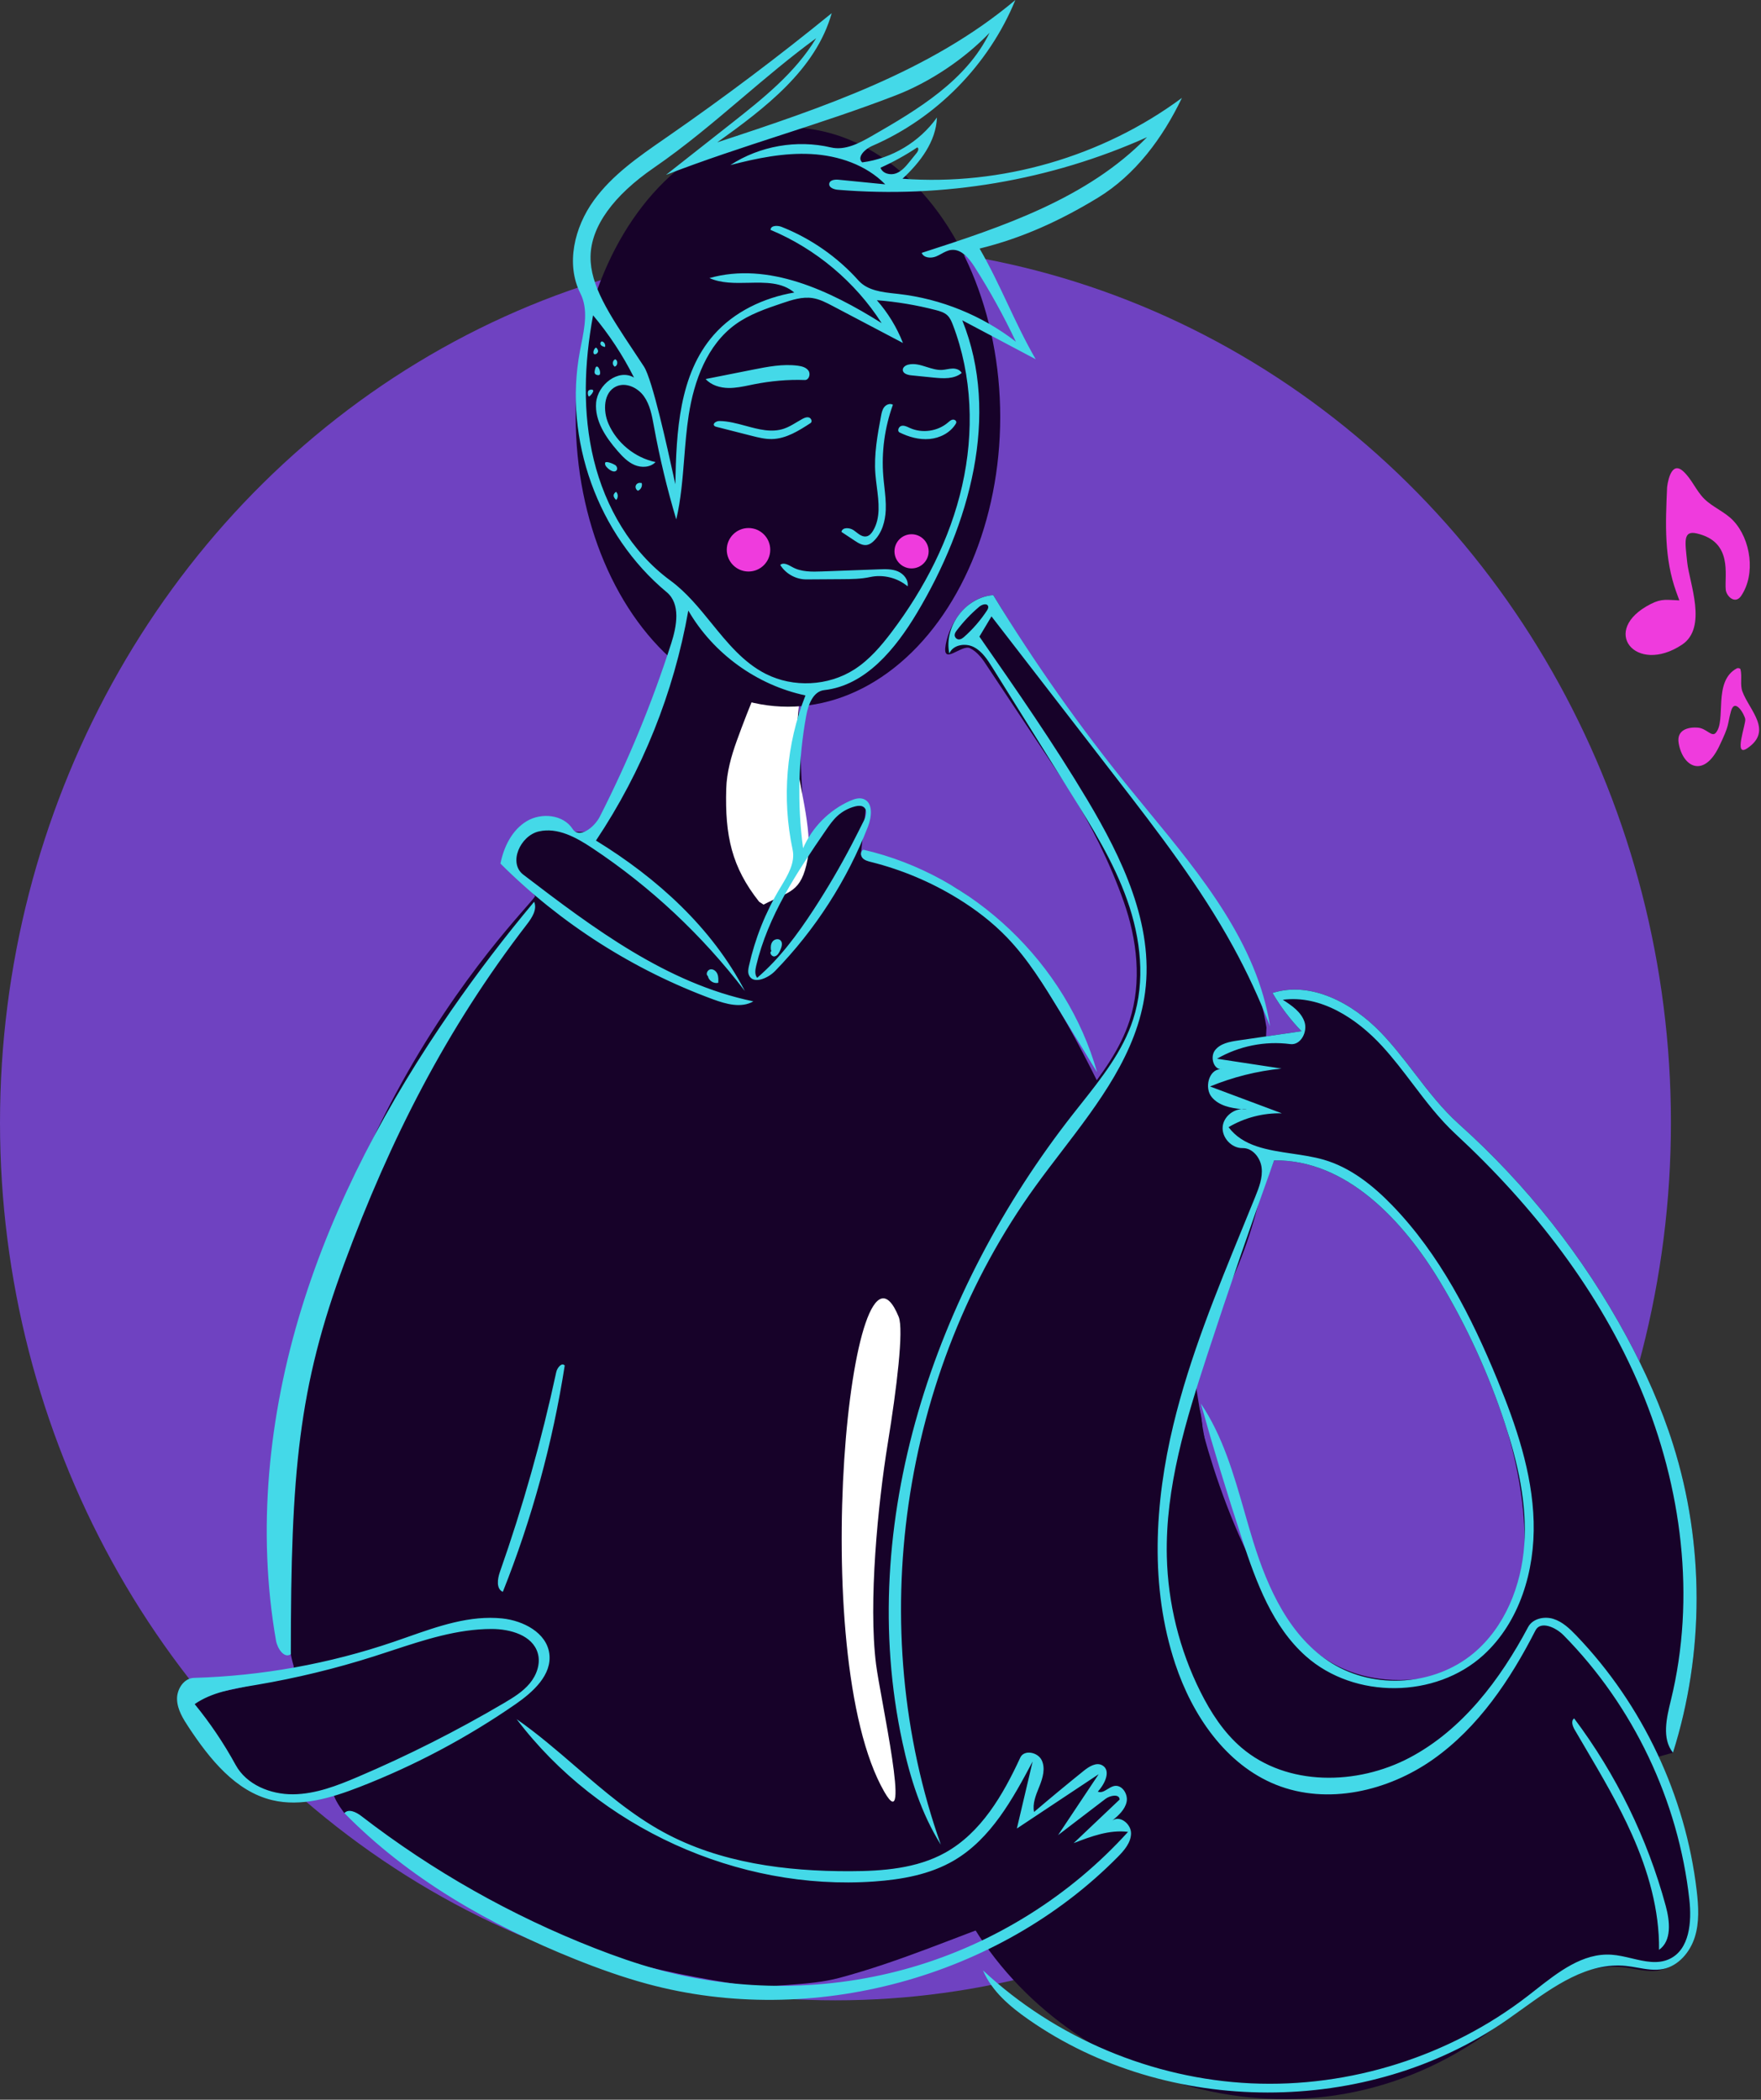 <svg width="567" height="676" viewBox="0 0 567 676" fill="none" xmlns="http://www.w3.org/2000/svg">
<rect x="0" y="0" width="567" height="676" fill="#333333" stroke="none"/>
<ellipse cx="269" cy="361.414" rx="269" ry="282.586" fill="#6F42C1"/>
<path fill-rule="evenodd" clip-rule="evenodd" d="M319.804 191.598C333.027 213.31 346.566 234.532 362.588 254.269L364.298 256.367L372.132 265.909C388.213 285.558 403.914 306.073 407.774 330.81C406.832 345.539 410.082 365.099 406.026 383.776C403.22 396.691 398.538 409.166 393.084 419.259L391.806 423.343C390.67 426.958 389.54 430.511 388.464 433.833L386.61 439.519L385.6 442.651C379.461 461.816 374.075 481.444 374.54 501.499C374.889 516.565 378.605 531.544 385.339 545.026C388.698 551.753 392.881 558.204 398.603 563.081C413.215 575.537 435.773 575.242 452.746 566.265C469.72 557.289 481.845 541.185 490.868 524.236C492.318 521.511 496.038 520.68 498.985 521.598C501.932 522.515 504.262 524.747 506.399 526.974C527.734 549.211 541.562 578.528 545.15 609.135C545.736 614.133 546.041 619.303 544.521 624.1C543.001 628.896 539.297 633.284 534.371 634.306C530.435 635.122 526.42 633.742 522.422 633.329C508.088 631.85 495.362 641.711 483.981 650.753C423.368 698.909 343.213 671.847 312.319 618.516C288.944 578.164 289.63 515.92 289.63 494.032C289.63 472.144 330.224 372.289 344.286 359.133L345.756 357.268L348.647 353.616C354.744 345.881 360.65 337.935 363.676 328.634C367.717 316.21 366.133 302.504 361.776 290.187C357.419 277.87 351.205 265.351 344.286 254.269L317.966 214.661C316.469 212.296 314.803 209.929 312.319 208.687C309.609 207.333 303.202 214.661 304.498 207.534C305.795 200.407 311.205 192.206 319.804 191.598Z" fill="#170229"/>
<path fill-rule="evenodd" clip-rule="evenodd" d="M484.575 458.38C479.352 442.433 472.327 427.076 463.677 412.696C451.748 392.863 433.376 373.238 410.234 373.587C402.778 394.283 403.314 369.557 400.085 369.63C396.504 369.711 393.281 366.184 393.685 362.625C394.09 359.066 398.021 356.35 401.492 357.232C397.389 356.929 392.82 356.4 390.177 353.246C387.534 350.092 389.417 343.727 393.497 344.264C390.745 344.486 389.527 340.307 391.213 338.121C392.899 335.934 395.912 335.379 398.644 334.981C405.453 333.989 412.261 332.998 419.07 332.006C415.474 328.294 412.327 324.148 409.717 319.687C422.107 315.764 435.45 322.961 444.488 332.3C453.526 341.639 460.085 353.253 469.767 361.922C491.507 381.384 509.847 404.632 523.713 430.305C529.714 441.415 534.89 452.996 538.689 465.038C548.797 497.085 548.785 532.242 538.655 564.282C311.634 627.748 400.246 481.942 385.392 451.558C383.843 448.389 395.051 500.608 419.07 527.425C428.969 538.478 442.617 541.962 455.963 540.609C510.364 535.096 485.118 460.039 484.575 458.38Z" fill="#170229"/>
<path fill-rule="evenodd" clip-rule="evenodd" d="M110.888 583.719C227.199 652.579 280.242 628.073 290.677 627.748C330.839 626.494 401.037 538.249 407.752 530.658C409.428 528.764 410.308 525.922 410.003 523.412C409.844 522.111 407.382 522.471 406.626 521.402C404.183 517.947 402.38 514.063 400.659 510.197C384.739 474.439 386.707 429.274 372.655 392.741C364.444 371.392 333.755 294.972 302.516 283.359C295.102 280.603 284.948 276.927 277.226 275.215C277.117 275.191 278.87 259.432 278.87 259.432H270.842C270.842 259.432 260.973 274.691 260.643 273.569C257.944 264.395 257.944 243.502 256.927 223.775C256.295 211.527 221.62 196.571 221.62 196.571C220.728 196.22 207.148 238.002 192.329 265.83C189.916 270.362 175.468 265.83 175.468 265.83C175.468 265.83 172.331 266.44 170.362 268.375C168.394 270.31 163.981 277.691 163.981 277.691C163.981 277.691 172.389 288.381 172.301 288.533C169.282 293.755 82.171 376.931 91.595 518.208C91.595 518.208 92.593 529.736 94.533 536.323C95.984 541.25 57 547.158 57 547.158C57 547.158 72.865 571.124 85.881 577.67C98.897 584.216 106.514 574.75 107.374 577.67C108.164 580.353 110.888 583.719 110.888 583.719Z" fill="#170229"/>
<path fill-rule="evenodd" clip-rule="evenodd" d="M244.429 290.325C235.598 279.174 233.39 269.098 233.831 253.922C233.983 248.688 235.419 243.504 237.197 238.58C241.295 227.234 245.976 216.069 251.393 205.291C253.028 202.039 255.921 204.455 256.548 206.171C257.409 208.534 258.092 211.043 258.083 213.558C258.049 223.456 256.089 233.313 256.419 243.206C256.685 251.153 261.869 267.287 260.004 276.778C257.916 287.407 254.398 286.797 245.84 291.238L244.429 290.325Z" fill="white"/>
<path fill-rule="evenodd" clip-rule="evenodd" d="M111.645 578.175C125.191 576.955 140.86 574.971 151.796 565.718C155.62 562.483 157.37 556.641 161.971 554.663C163.851 553.854 202.154 593.67 259.645 599.621C301.969 604.002 324.001 581.855 324.425 585.248C324.936 589.342 331.164 608.945 330.103 612.932C329.57 614.934 327.605 616.578 325.653 617.272C306.826 623.96 289.703 631.548 270.41 636.739C264.983 638.199 259.315 638.639 253.71 639.049C248.769 639.411 243.744 639.799 238.846 639.049C225.172 636.956 211.54 634.304 198.224 630.555C187.526 627.543 177.225 623.212 167.014 618.825C158.093 614.994 149.045 611.211 140.899 605.93C133.595 601.196 127.346 594.977 121.012 589.008C118.969 587.082 117.582 584.563 115.868 582.341L111.645 578.175Z" fill="#170229"/>
<ellipse cx="253.708" cy="134.26" rx="68.337" ry="93.26" fill="#170229"/>
<circle cx="293.5" cy="177.5" r="5.5" fill="#EF3BDD"/>
<path fill-rule="evenodd" clip-rule="evenodd" d="M326.923 0C299.638 23.003 264.832 34.669 230.937 45.837C246.304 34.824 262.67 22.434 267.792 4.235C250.737 18.144 233.138 31.387 215.049 43.923C214.692 44.171 214.333 44.419 213.975 44.667C205.614 50.454 197.092 56.352 191.153 64.582C184.958 73.164 182.089 85.016 186.871 94.458C189.411 99.474 188.244 105.355 187.13 110.965C186.992 111.665 186.853 112.36 186.724 113.05C181.382 141.388 192.49 172.234 214.672 190.661C219.18 194.406 217.922 201.525 216.129 207.105C209.971 226.275 202.274 244.952 193.137 262.896C191.356 266.393 186.491 270.159 184.357 266.866C181.357 262.237 174.334 261.538 169.601 264.371C164.868 267.204 162.212 272.616 161.136 278.026C180.459 297.319 204.013 312.352 229.648 321.754C233.835 323.29 238.707 324.627 242.562 322.386C214.71 316.627 191.084 298.868 168.49 281.594C163.59 277.849 167.478 269.071 173.485 267.677C179.493 266.282 185.508 269.592 190.646 273.004C209.448 285.489 226.15 301.13 239.842 319.074C229.238 298.656 211.496 282.651 191.887 270.618C206.774 248.346 216.97 222.954 221.62 196.571C229.633 210.406 243.696 220.59 259.339 223.888C253.148 239.563 251.691 257.072 255.204 273.554C256.095 277.733 253.666 281.76 251.436 285.46C251.315 285.659 251.196 285.858 251.077 286.056C246.465 293.738 243.102 302.168 241.158 310.915C240.942 311.887 240.748 312.93 241.111 313.858C242.351 317.028 247.169 315.067 249.544 312.628C262.484 299.337 272.723 283.427 279.459 266.143C280.685 262.998 281.186 258.373 278.01 257.23C276.614 256.727 275.069 257.227 273.712 257.826C266.999 260.79 261.477 266.361 258.573 273.101C256.673 258.924 257.018 244.449 259.591 230.38C260.238 226.841 261.801 222.58 265.377 222.183C278.737 220.7 288.346 208.86 295.247 197.324C312.162 169.052 322.151 133.682 309.828 103.127L333.465 115.656C329.956 109.551 327.196 103.696 324.437 97.841C321.677 91.985 318.918 86.13 315.409 80.025C329.066 76.668 341.27 71.087 353.42 63.707C365.571 56.327 374.411 44.346 380.547 31.522C354.917 50.485 322.383 59.895 290.587 57.541C296.27 52.283 301.397 45.568 301.671 37.831C296.093 45.676 287.152 51.044 277.604 52.279C275.783 50.626 278.496 47.976 280.754 47.004C301.441 38.099 318.39 20.844 326.923 0ZM210.508 137.054L210.55 137.286C212.396 147.394 214.797 157.399 217.741 167.243C219.246 160.792 219.771 154.182 220.297 147.568C220.665 142.923 221.035 138.276 221.743 133.679C223.462 122.535 227.694 111.009 236.836 104.41C241.302 101.186 246.608 99.38 251.826 97.618C254.998 96.548 258.322 95.462 261.63 95.972C263.924 96.325 266.025 97.422 268.078 98.503L290.73 110.427C288.758 105.395 285.9 100.711 282.326 96.656C288.722 97.151 295.074 98.211 301.284 99.821C302.648 100.174 304.066 100.588 305.078 101.569C305.919 102.384 306.385 103.501 306.804 104.594C313.079 120.966 313.669 139.251 309.793 156.351C305.918 173.451 297.718 189.399 287.157 203.396C283.697 207.981 279.901 212.445 275.061 215.54C266.678 220.901 255.443 221.461 246.568 216.962C239.379 213.317 234.259 207.015 229.11 200.677C225.049 195.678 220.97 190.656 215.843 186.898C203.226 177.651 194.908 163.283 191.195 148.088C187.481 132.893 188.103 116.894 190.953 101.514C196.109 107.65 200.543 114.391 204.136 121.555C199.121 118.59 192.427 123.84 191.935 129.645C191.444 135.449 195.019 140.779 198.844 145.173C200.423 146.987 202.144 148.788 204.36 149.721C206.576 150.655 209.416 150.506 211.072 148.762C204.428 147.371 198.585 142.602 195.89 136.373C194.101 132.236 194.29 126.343 198.371 124.429C201.483 122.97 205.334 124.783 207.33 127.582C209.279 130.318 209.904 133.743 210.508 137.054ZM288.344 94.535C283.993 94.057 279.311 93.542 276.432 90.325C269.661 82.758 261.112 76.793 251.675 73.047C250.314 72.507 248.094 72.551 248.119 74.015C262.688 80.119 275.331 90.734 283.865 104.027C267.188 93.552 247.377 84.183 228.421 89.524C232.251 91.239 236.668 91.143 241.024 91.048C246.437 90.931 251.757 90.815 255.742 94.179C245.919 95.841 236.38 100.345 229.804 107.831C218.646 120.534 217.76 138.982 217.442 155.886C217.301 155.255 217.102 154.351 216.858 153.235C214.914 144.363 210.048 122.148 207.33 118.004C206.248 116.356 205.187 114.759 204.156 113.207C196.178 101.198 189.997 91.893 190.142 82.564C190.294 72.841 197.594 62.914 210.55 54.002C220.652 47.054 229.819 39.281 238.991 31.503C246.73 24.941 254.472 18.375 262.781 12.301C256.078 23.438 245.638 31.732 235.424 39.773L214.432 56.3C226.743 51.533 239.108 47.505 251.474 43.477C263.84 39.449 276.205 35.421 288.516 30.654C299.436 26.425 310.508 18.999 318.617 10.549C311.144 25.922 295.482 35.301 280.657 43.809C276.616 46.128 272.063 48.531 267.528 47.465C256.57 44.891 244.593 46.991 235.166 53.142C243.675 50.946 252.407 49.121 261.182 49.597C269.957 50.074 278.873 53.075 285.026 59.349L270.002 57.863C268.798 57.744 267.162 57.94 266.996 59.138C266.821 60.403 268.5 60.994 269.772 61.1C303.672 63.926 338.283 58.11 369.314 44.17C350.17 63.879 322.907 72.984 296.758 81.415C297.41 83.068 299.754 83.234 301.399 82.564C301.983 82.326 302.544 82.019 303.104 81.712C304.12 81.156 305.131 80.602 306.269 80.469C309.502 80.092 312.001 83.136 313.754 85.878C318.708 93.632 323.167 101.702 327.097 110.022C316.216 101.579 302.987 96.196 289.303 94.641C288.986 94.605 288.666 94.57 288.344 94.535ZM274.329 271.727C270.536 279.004 266.385 286.094 261.896 292.964C256.705 300.907 250.995 308.628 243.793 314.805C242.94 313.777 243.162 312.259 243.467 310.958C247.24 294.916 256.581 280.826 265.935 267.259C267.028 265.674 268.135 264.077 269.546 262.767C271.175 261.255 273.189 260.161 275.344 259.618C276.285 259.381 277.38 259.278 278.138 259.884C279.41 260.901 278.787 262.922 278.058 264.379C276.828 266.835 275.599 269.291 274.329 271.727ZM295.203 49.164L292.948 51.961C291.704 53.504 290.371 55.113 288.516 55.811C286.661 56.509 284.151 55.875 283.503 54.002C287.614 52.151 291.574 49.961 295.327 47.463C295.949 47.705 295.622 48.645 295.203 49.164ZM194.676 111.695C194.208 111.572 193.697 111.42 193.43 111.016C193.162 110.612 193.379 109.903 193.863 109.919C194.576 110.125 195.029 110.975 194.8 111.682L194.676 111.695ZM191.233 113.971C190.747 113.323 191.423 112.157 191.797 111.943C192.082 111.779 192.68 112.75 192.551 113.215C192.398 113.765 191.793 114.249 191.233 113.971ZM309.632 120.089C307.216 122.088 303.725 121.88 300.605 121.566L293.365 120.836C292.185 120.717 290.666 120.245 290.677 119.06C290.684 118.199 291.577 117.618 292.411 117.404C294.395 116.894 296.376 117.52 298.376 118.151C300.019 118.67 301.674 119.193 303.355 119.094C303.878 119.063 304.396 118.971 304.914 118.879C305.519 118.772 306.124 118.664 306.738 118.655C307.876 118.636 309.139 119.063 309.632 120.089ZM260.328 119.368C259.589 118.271 258.16 117.901 256.848 117.733C252.038 117.114 247.18 118.063 242.424 119.008L234.238 120.634L227.199 122.032C229.029 124.054 231.882 124.884 234.609 124.912C236.889 124.936 239.134 124.471 241.372 124.007C241.811 123.915 242.251 123.824 242.69 123.737C248.094 122.663 253.617 122.149 259.123 122.346C260.444 122.393 261.066 120.466 260.328 119.368ZM341.202 325.525C336.107 317.187 330.954 308.774 324.168 301.742C319.477 296.88 314.062 292.746 308.301 289.214C299.684 283.931 290.256 279.971 280.45 277.517C279.446 277.266 278.37 276.99 277.692 276.209C277.013 275.429 277.045 273.967 278 273.569C313.422 281.714 343.385 310.251 353.247 345.234L341.202 325.525ZM179.093 441.765C179.396 440.354 180.849 438.555 181.829 439.615C177.944 464.551 171.245 489.048 161.9 512.491C159.721 511.531 160.16 508.348 160.95 506.102C168.346 485.068 174.409 463.565 179.093 441.765ZM525.438 590.583C530.663 602.297 534.326 614.923 534.17 627.748C538.331 624.817 537.663 618.537 536.332 613.624C530.438 591.872 520.37 571.259 506.839 553.237C505.748 553.998 506.313 555.696 506.983 556.845C508.056 558.687 509.138 560.525 510.22 562.363L510.22 562.364L510.221 562.365L510.221 562.366C515.649 571.587 521.082 580.818 525.438 590.583ZM227.811 314.184C227.17 313.474 227.845 312.187 228.794 312.068C229.743 311.949 230.628 312.697 230.99 313.582C231.352 314.467 231.313 315.458 231.267 316.413C229.811 316.786 228.154 315.699 227.915 314.215L227.811 314.184ZM145.354 325.228C124.844 354.839 107.617 386.975 97.037 421.407C86.458 455.838 82.679 492.672 88.86 528.158C89.307 530.726 91.51 534.073 93.638 532.567C93.638 473.683 96.132 446.536 110.888 406.683C125.645 366.831 143.71 331.223 169.665 297.573C171.294 295.46 173.026 292.779 171.986 290.322C162.58 301.541 153.69 313.193 145.354 325.228ZM166.005 548.648C150.369 559.474 133.454 568.45 115.725 575.332C106.755 578.813 96.988 581.794 87.633 579.548C75.785 576.704 67.486 566.265 60.76 556.105C58.951 553.372 57.127 550.433 57.005 547.158C56.883 543.882 59.165 540.286 62.442 540.192C84.285 539.571 106.032 535.648 126.716 528.598C128.198 528.093 129.683 527.571 131.173 527.047L131.178 527.045L131.181 527.044C141.149 523.539 151.305 519.968 161.722 521.056C168.496 521.764 175.979 525.641 176.869 532.394C177.767 539.209 171.657 544.736 166.005 548.648ZM62.679 548.634C67.667 554.733 72.088 561.295 75.866 568.208C79.352 574.587 87.074 577.727 94.342 577.669C101.611 577.612 108.571 574.898 115.257 572.046C131.408 565.158 147.113 557.225 162.242 548.313C165.261 546.535 168.316 544.667 170.559 541.976C172.802 539.285 174.127 535.583 173.143 532.221C171.456 526.454 164.295 524.446 158.287 524.447C147.242 524.45 136.611 527.95 126.065 531.423L126.064 531.423L126.063 531.424L126.062 531.424L126.061 531.425L126.06 531.425L126.059 531.425L126.058 531.426L126.057 531.426L126.056 531.426C124.141 532.057 122.228 532.687 120.317 533.294C108.027 537.201 95.465 540.249 82.752 542.409C82.32 542.482 81.888 542.555 81.455 542.628L81.454 542.628C74.888 543.731 68.133 544.866 62.679 548.634ZM359.365 250.382L319.235 198.445L315.343 204.954C327.313 222.182 339.294 239.426 350.049 257.438C361.331 276.333 371.546 297.625 368.694 319.447C366.15 338.914 353.841 354.992 341.713 370.834C338.916 374.487 336.129 378.128 333.473 381.795C289.896 441.962 278.099 523.865 302.924 593.885C296.65 583.906 293.052 572.468 290.564 560.945C275.338 490.426 300.931 415.512 345.436 358.731C346.273 357.663 347.119 356.596 347.967 355.527L347.974 355.517C354.69 347.047 361.499 338.459 364.826 328.231C368.867 315.807 367.283 302.102 362.926 289.785C358.569 277.467 351.595 266.274 344.676 255.192L319.52 214.903C317.916 212.333 316.179 209.64 313.469 208.285C310.76 206.931 306.805 207.592 305.662 210.397C303.807 201.707 310.94 192.225 319.804 191.598C333.027 213.31 347.716 234.13 363.739 253.867C365.663 256.237 367.615 258.609 369.574 260.991L369.574 260.992C386.881 282.028 404.767 303.77 408.925 330.407C405.543 321.624 401.573 313.066 397.051 304.811C386.439 285.435 372.872 267.863 359.365 250.382ZM315.287 195.342C312.616 197.596 310.194 200.144 308.08 202.928C307.735 203.382 307.383 203.885 307.376 204.456C307.367 205.142 307.944 205.786 308.627 205.852C309.362 205.923 310.014 205.415 310.564 204.923C313.293 202.484 315.706 199.692 317.724 196.639C318.017 196.196 318.314 195.664 318.142 195.161C317.775 194.091 316.152 194.613 315.287 195.342ZM280.14 185.781C284.342 184.865 288.942 186.002 292.234 188.769C292.576 186.744 291.015 184.786 289.129 183.973C287.243 183.16 285.111 183.221 283.059 183.297L264.687 183.972C261.437 184.092 258 184.17 255.156 182.592L254.98 182.494C253.751 181.809 252.226 180.958 251.219 181.886C252.982 184.735 256.286 186.562 259.636 186.54L271.141 186.465C274.155 186.445 277.195 186.423 280.14 185.781ZM191.812 118.227C192.624 117.199 193.646 120.03 193.052 120.663C192.815 120.914 191.7 120.784 191.489 120.152C191.277 119.52 191.812 118.227 191.812 118.227ZM198.372 158.345C199.065 159.021 199.079 160.269 198.4 160.96C196.57 159.304 198.372 158.345 198.372 158.345ZM205.402 157.993C206.384 157.63 206.946 156.405 206.581 155.424L206.462 155.534C205.822 155.28 205.01 155.617 204.738 156.249C204.465 156.881 204.778 157.702 205.402 157.993ZM270.922 171.246C271.206 169.679 273.583 169.803 274.881 170.726C275.121 170.897 275.362 171.084 275.605 171.272C276.678 172.102 277.796 172.967 279.059 172.671C279.977 172.457 280.639 171.661 281.119 170.85C283.585 166.691 282.947 161.692 282.317 156.76V156.76V156.76V156.76V156.76V156.759V156.759V156.759L282.317 156.759C282.137 155.35 281.958 153.946 281.852 152.569C281.374 146.342 282.51 140.115 283.662 133.976C283.855 132.946 284.068 131.871 284.718 131.049C285.368 130.227 286.6 129.762 287.496 130.306C284.845 137.619 283.78 145.503 284.395 153.257C284.486 154.396 284.612 155.534 284.738 156.672L284.738 156.673C285.016 159.178 285.294 161.682 285.19 164.196C285.038 167.852 283.962 171.648 281.323 174.182C280.718 174.764 280.008 175.284 279.184 175.442C277.772 175.711 276.408 174.881 275.21 174.087L270.922 171.246ZM189.439 125.816C189.094 126.28 189.309 127.637 189.647 127.629C189.985 127.621 191.078 126.296 191.019 125.78C190.959 125.263 189.784 125.351 189.439 125.816ZM198.061 115.676C197.198 116.028 197.049 117.423 197.819 117.948L197.824 118.046C198.915 117.913 199.103 116.022 198.061 115.676ZM299.27 141.337C302.585 141.042 305.871 139.391 307.649 136.579C307.777 136.377 307.9 136.158 307.903 135.919C307.91 135.35 307.21 134.996 306.654 135.116C306.154 135.223 305.753 135.572 305.364 135.911C305.32 135.95 305.277 135.988 305.233 136.025C301.932 138.867 296.956 139.589 292.983 137.803C292.879 137.756 292.774 137.708 292.669 137.659C291.89 137.298 291.075 136.92 290.253 137.112C289.321 137.33 288.782 138.802 289.64 139.226C292.625 140.698 295.956 141.632 299.27 141.337ZM198.103 149.738C198.646 150.124 198.921 150.965 198.487 151.469C197.888 152.164 196.766 151.618 196.047 151.049C195.402 150.539 194.688 149.86 194.826 149.05C194.965 148.24 197.56 149.353 198.103 149.738ZM185.487 568.875C179.274 563.52 173.053 558.157 166.347 553.481C192.846 588.479 237.594 608.81 281.385 605.749C290.34 605.123 299.454 603.507 307.192 598.957C319.038 591.992 326.045 579.247 332.486 567.108L327.406 588.691L353.745 571.201L340.678 590.807L355.907 579.169C357.419 578.013 360.412 577.454 360.498 579.356L345.691 593.397C351.31 591.222 357.22 589.008 363.196 589.77C344.607 610.324 320.236 625.592 293.631 633.351C267.026 641.109 238.269 641.336 211.545 633.998C204.773 632.138 198.138 629.807 191.597 627.251C164.656 616.724 139.226 602.336 116.328 584.663C114.716 583.419 112.248 582.203 110.888 583.719C131.545 604.8 157.759 619.771 185.155 630.752C192.762 633.801 200.493 636.566 208.403 638.708C261.299 653.038 321.349 636.845 359.869 597.865C361.981 595.728 364.161 593.22 364.169 590.216C364.178 587.212 360.565 584.331 358.157 586.126C360.122 584.472 362.204 582.63 362.739 580.119C363.275 577.608 361.257 574.485 358.742 575C358.003 575.151 357.303 575.58 356.619 575.999C355.554 576.651 354.529 577.279 353.459 576.8C355.728 574.397 357.804 570.039 354.953 568.369C353.044 567.25 350.699 568.692 348.976 570.079C343.57 574.431 338.224 578.858 332.941 583.359C332.401 580.726 333.465 578.087 334.478 575.573L334.568 575.349C334.612 575.24 334.655 575.132 334.698 575.024C335.769 572.347 336.654 569.252 335.385 566.663C334.117 564.073 329.716 563.229 328.508 565.848C322.961 577.872 315.883 590.06 304.304 596.484C295.1 601.59 284.17 602.406 273.644 602.433C253.021 602.485 231.844 599.761 213.723 589.916C203.374 584.293 194.438 576.591 185.487 568.875ZM248.221 305.859C248.095 304.905 248.17 303.86 248.766 303.106C249.363 302.352 250.611 302.076 251.299 302.747C252.089 303.518 251.695 304.837 251.251 305.847C250.865 306.724 250.35 307.712 249.411 307.906C248.472 308.101 247.555 306.642 248.401 306.192L248.221 305.859ZM248.581 141.353C253.114 141.243 257.176 138.685 260.976 136.211C261.619 135.793 261.232 134.669 260.504 134.427C259.776 134.186 258.993 134.524 258.318 134.888C257.697 135.223 257.09 135.587 256.483 135.951L256.482 135.952C255.177 136.735 253.873 137.518 252.436 138.005C248.43 139.365 244.3 138.243 240.115 137.107C237.308 136.344 234.475 135.575 231.638 135.543C230.692 135.532 229.379 136.306 229.961 137.052C230.138 137.28 230.44 137.365 230.72 137.436L241.96 140.297C244.133 140.85 246.339 141.407 248.581 141.353ZM386.647 451.874C393.697 462.321 397.205 474.562 400.699 486.753C401.615 489.948 402.53 493.14 403.507 496.295C408.213 511.489 415.31 527.126 428.836 535.495C442.662 544.049 461.899 542.7 474.395 532.298C484.564 523.834 489.851 510.525 490.782 497.327C491.714 484.13 488.693 470.953 484.575 458.38C479.352 442.433 472.327 427.076 463.677 412.696C451.748 392.863 433.376 373.238 410.234 373.587C402.778 394.283 395.625 415.088 388.78 435.993C381.856 457.136 375.175 478.854 375.69 501.096C376.04 516.163 379.756 531.142 386.489 544.624C389.849 551.351 394.031 557.801 399.753 562.679C414.365 575.135 436.923 574.839 453.897 565.863C470.87 556.886 482.996 540.783 492.018 523.834C493.468 521.109 497.188 520.278 500.135 521.195C503.083 522.113 505.412 524.344 507.549 526.572C528.884 548.809 542.712 578.126 546.3 608.733C546.886 613.73 547.192 618.901 545.671 623.697C544.151 628.494 540.448 632.882 535.521 633.904C532.792 634.47 530.024 633.979 527.251 633.488L527.249 633.488C526.024 633.271 524.797 633.054 523.572 632.927C511.183 631.649 500.334 639.453 489.977 646.904C488.351 648.074 486.737 649.235 485.131 650.351C440.255 681.531 375.925 681.451 331.127 650.159C325.163 645.994 319.323 641.066 316.503 634.36C339.794 656.124 370.972 669.261 402.815 670.727C434.659 672.193 466.912 661.978 492.105 642.446C492.831 641.883 493.561 641.31 494.296 640.732C501.704 634.91 509.61 628.697 518.85 629.312C521.006 629.456 523.193 629.974 525.366 630.489C529.59 631.489 533.761 632.477 537.558 630.679C544.033 627.612 544.72 618.757 543.938 611.635C540.438 579.797 525.922 549.276 503.434 526.469C500.906 523.904 496.015 521.711 494.377 524.918C486.271 540.798 476.014 556.11 461.453 566.399C446.892 576.688 427.365 581.224 410.818 574.584C394.629 568.087 383.876 552.194 378.382 535.637C370.195 510.962 371.71 483.931 377.811 458.659C383.065 436.899 391.569 416.114 400.056 395.373L400.056 395.372C401.425 392.025 402.794 388.68 404.149 385.332C405.36 382.338 406.584 379.184 406.218 375.974C405.852 372.765 403.314 369.557 400.085 369.63C396.504 369.711 393.281 366.184 393.685 362.625C394.021 359.67 396.787 357.297 399.703 357.08C400.304 357.14 400.903 357.188 401.492 357.232C400.903 357.082 400.299 357.036 399.703 357.08C396.116 356.723 392.44 355.947 390.177 353.246C387.675 350.261 389.229 344.397 392.863 344.236C393.064 344.272 393.275 344.282 393.497 344.264C393.279 344.236 393.068 344.227 392.863 344.236C390.568 343.826 389.663 340.131 391.213 338.121C392.899 335.934 395.912 335.379 398.644 334.981L419.07 332.006C415.474 328.294 412.327 324.148 409.717 319.687C422.107 315.764 435.45 322.961 444.488 332.3C448.462 336.406 451.956 340.952 455.448 345.494C459.897 351.283 464.342 357.065 469.767 361.922C491.507 381.384 509.847 404.632 523.713 430.305C529.714 441.415 534.89 452.996 538.689 465.038C548.797 497.085 548.785 532.242 538.655 564.282C535.015 559.716 536.584 553.102 537.975 547.432C546.099 514.3 541.52 478.742 528.327 447.283C515.133 415.824 493.682 388.28 468.659 365.095C463.454 360.273 459.158 354.615 454.858 348.951C451.722 344.821 448.583 340.687 445.087 336.872C436.799 327.824 425.2 320.282 413.033 321.874C415.886 323.702 418.93 325.768 420.012 328.978C421.094 332.188 418.803 336.59 415.444 336.146C407.346 335.076 398.909 336.761 391.844 340.86L412.613 344.022C404.719 344.818 396.941 346.768 389.605 349.791L412.734 358.437C406.745 358.271 400.718 359.834 395.565 362.89C400.179 369.065 408.074 370.232 416.033 371.408C419.48 371.918 422.939 372.43 426.148 373.35C434.775 375.825 442.062 381.646 448.301 388.097C463.602 403.92 473.805 423.953 482.161 444.316C488.147 458.903 493.363 474.128 493.799 489.889C494.236 505.65 489.306 522.179 477.664 532.812C462.243 546.896 436.093 547.084 420.471 533.222C409.681 523.647 404.478 509.411 399.974 495.707C395.205 481.198 390.761 466.582 386.647 451.874Z" fill="#44D9E8"/>
<path fill-rule="evenodd" clip-rule="evenodd" d="M284.731 576.878C259.278 532.657 274.224 386.942 289.359 423.962C291.038 428.067 288.708 447.049 285.866 464.533C282.651 484.308 279.564 515.958 282.069 535.815C283.407 546.425 293.639 592.353 284.731 576.878Z" fill="white"/>
<path fill-rule="evenodd" clip-rule="evenodd" d="M540.705 193.29C536.759 193.18 535.147 192.611 531.542 194.436C514.848 202.89 526.66 217.427 541.551 207.567C549.883 202.05 543.92 187.637 543.241 181.024C542.568 174.465 541.769 170.682 546.344 171.745C558.053 174.465 555.183 185.155 555.652 189.866C555.86 191.955 558.663 194.682 560.589 191.869C565.353 184.914 563.76 173.629 558.053 167.603C555.381 164.781 551.514 163.343 548.746 160.616C546.056 157.966 544.671 154.104 541.829 151.621C537.776 148.082 536.787 156.42 536.759 157.049C536.232 168.873 535.81 179.715 539.717 190.578L540.705 193.29Z" fill="#EF3BDD"/>
<circle cx="241" cy="177" r="7" fill="#EF3BDD"/>
<path fill-rule="evenodd" clip-rule="evenodd" d="M557.332 228.982C558.577 224.455 561.73 230.102 561.932 231.552C562.16 233.189 558.071 243.936 562.536 240.939C570.995 235.26 563.249 228.694 561.015 222.627C560.19 220.387 560.974 217.817 560.399 215.503C560.298 215.098 559.538 215.002 559.168 215.203C551.447 219.385 555.919 231.952 552.443 235.937C551.155 237.414 549.449 234.519 546.769 234.276C543.463 233.977 539.763 235.017 540.491 239.268C541.809 246.974 548.547 250.607 553.506 240.331C557.046 232.997 556.04 233.679 557.332 228.982Z" fill="#EF3BDD"/>
</svg>
